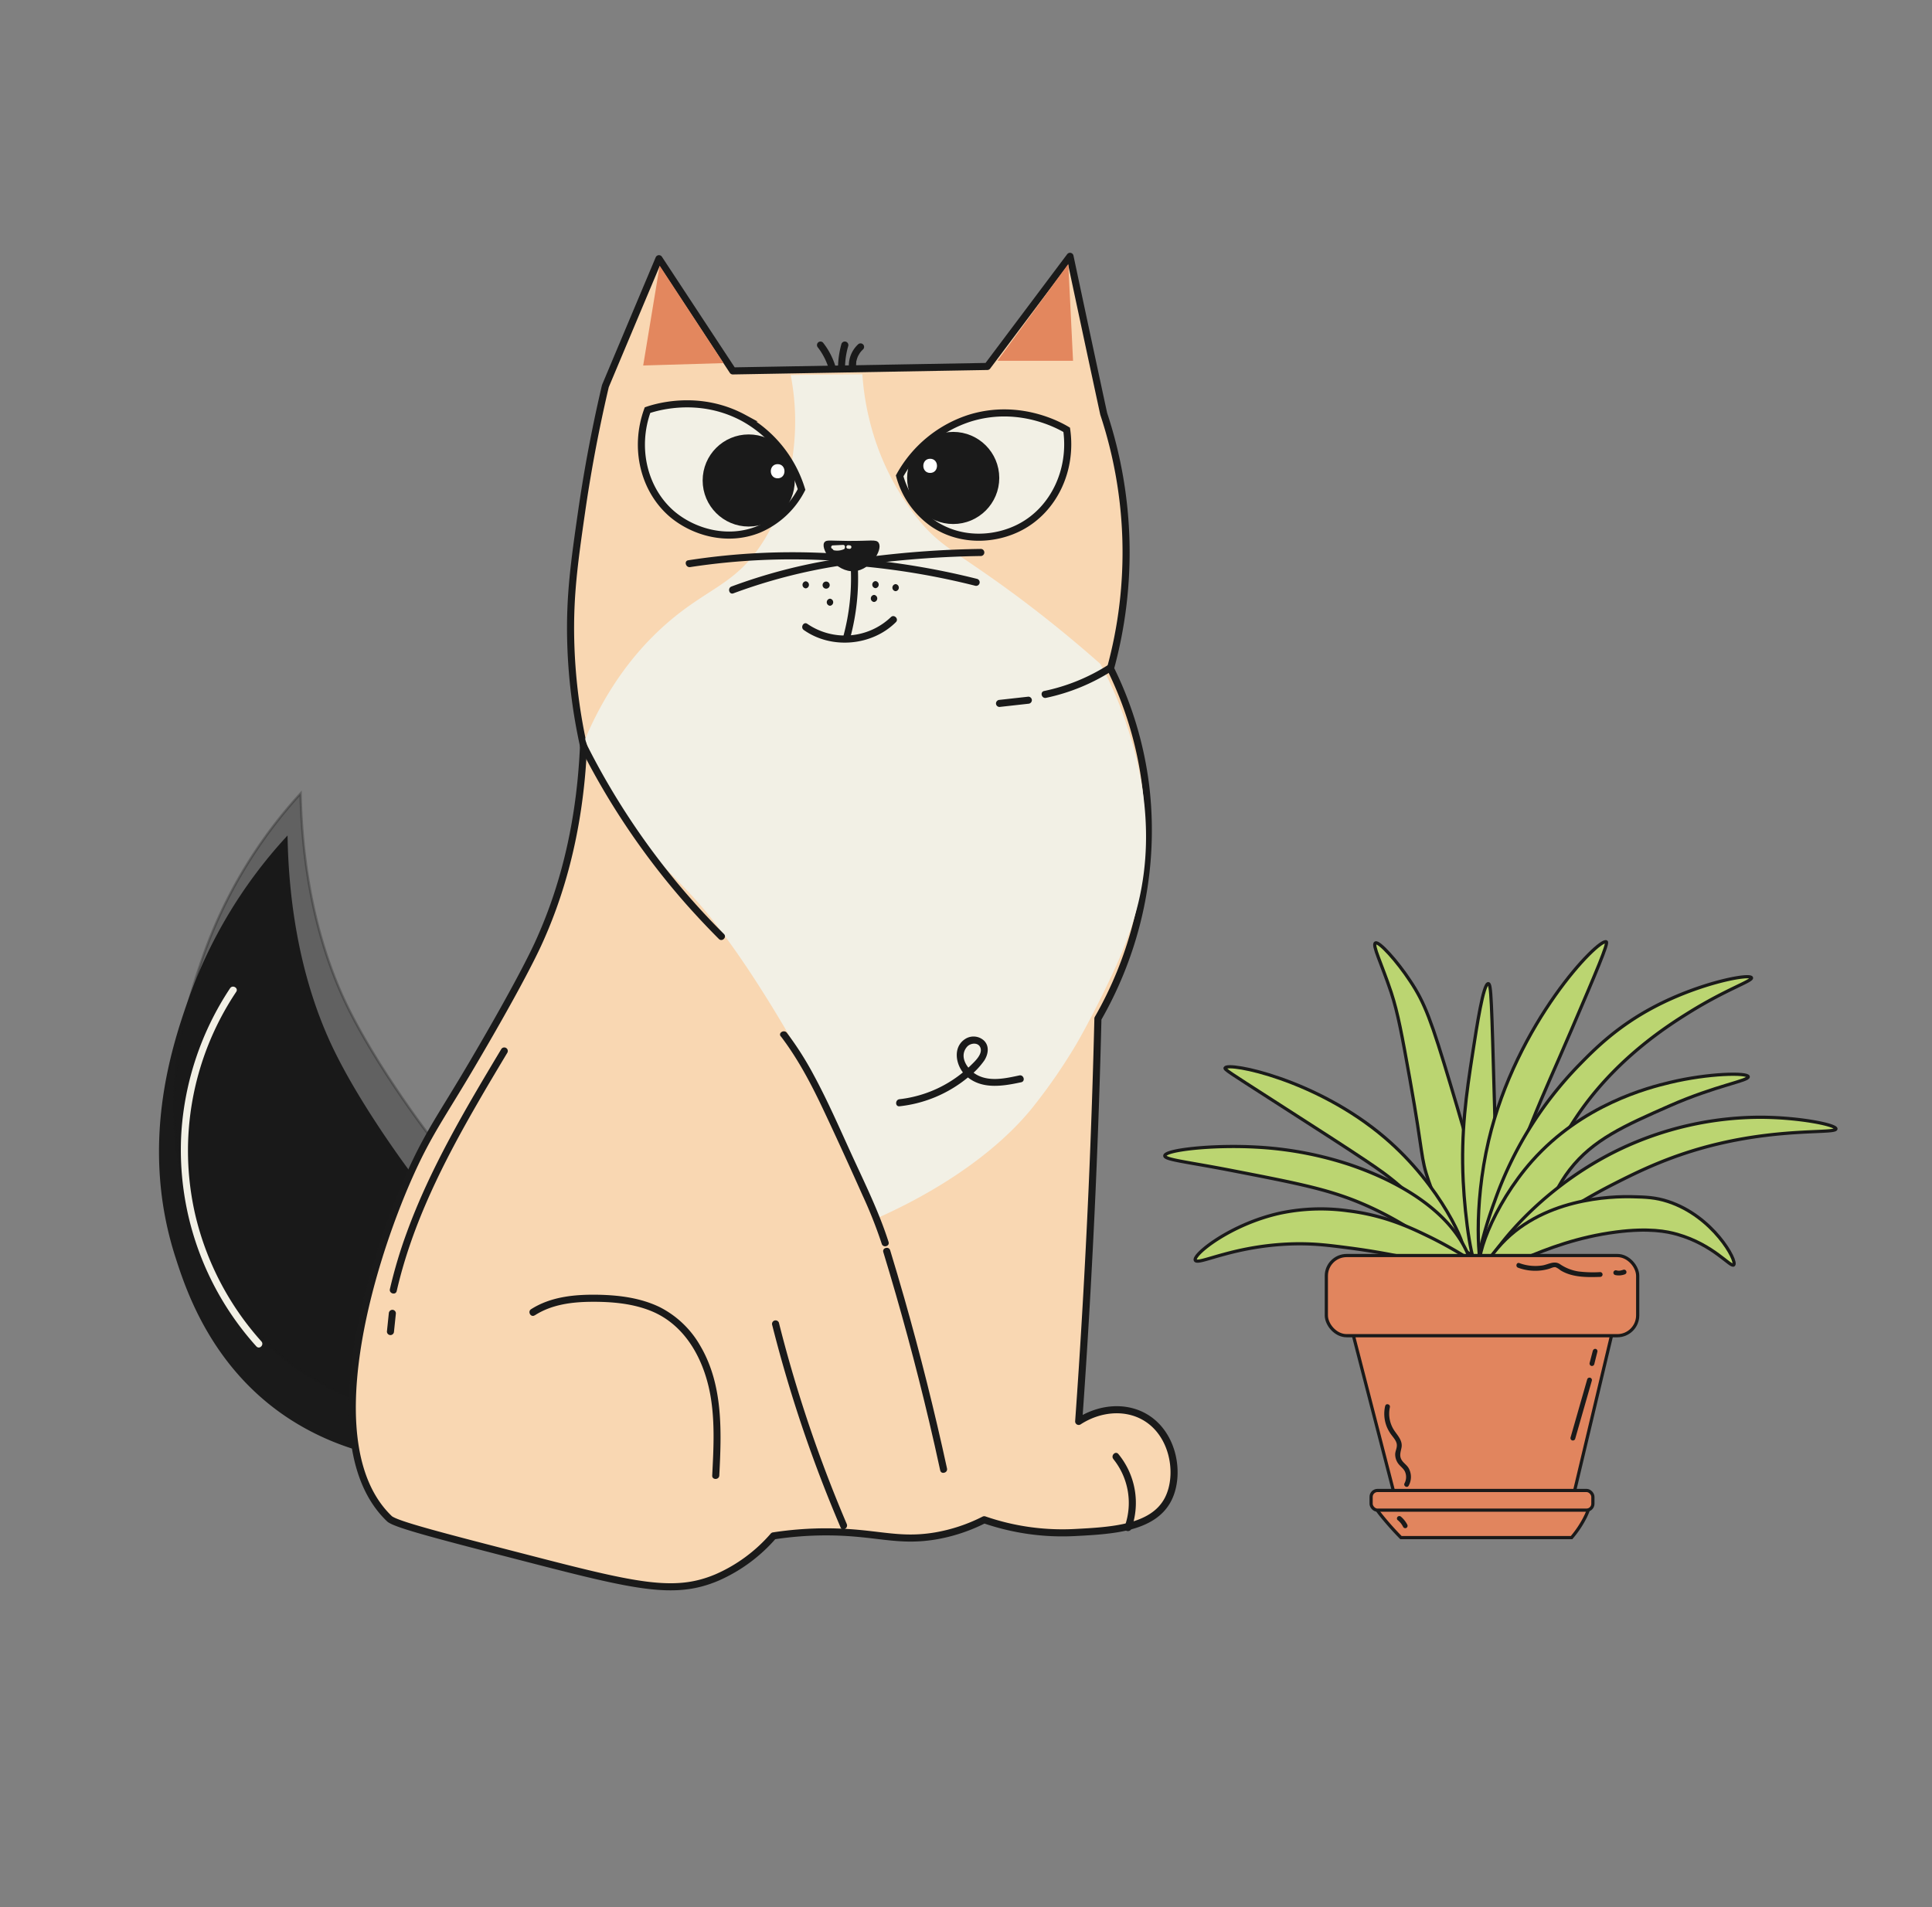<svg id="圖層_1" data-name="圖層 1" xmlns="http://www.w3.org/2000/svg" viewBox="0 0 602.89 595.28"><rect x="0" y="0" width="602.89" height="595.28" fill="#808080" stroke="none"/><defs><style>.cls-1,.cls-2,.cls-5,.cls-7{fill:#1a1a1a;}.cls-1,.cls-11,.cls-12,.cls-2,.cls-3,.cls-6,.cls-7{stroke:#1a1a1a;}.cls-1,.cls-11,.cls-12,.cls-2,.cls-4,.cls-6,.cls-7{stroke-miterlimit:10;}.cls-1,.cls-2{stroke-width:0.74px;}.cls-2{opacity:0.3;}.cls-3{fill:#f9d7b2;stroke-linecap:round;stroke-linejoin:round;}.cls-3,.cls-4,.cls-6,.cls-7{stroke-width:2.21px;}.cls-4,.cls-6,.cls-8{fill:#f2f0e5;}.cls-4{stroke:#f2f0e5;}.cls-9{fill:#e3875e;}.cls-10{fill:#fff;}.cls-11{fill:#bbd571;}.cls-12{fill:#e1855e;}</style></defs><path class="cls-1" d="M143.38,432.85c12.6-25.15-1.85-47.49-8-57-2.13-3.29-1.82-2.12-7-9-1.06-1.4-16.3-21.69-25-40-11.35-24-13.68-49.35-14-65.17a147.79,147.79,0,0,0-30.51,51.08c-4.93,14.2-15,44.65-3.78,79.48,3.22,10,11.14,34.54,35.53,50.36A81.67,81.67,0,0,0,124.73,455C130.17,450.6,138.22,443.15,143.38,432.85Z"/><path class="cls-2" d="M147.8,418.84c12.61-25.14-1.84-47.48-8-57-2.13-3.28-1.82-2.11-7-9-1.06-1.41-16.3-21.69-25-40-11.34-24-13.68-49.35-14-65.18a147.85,147.85,0,0,0-30.51,51.09c-4.92,14.2-15,44.65-3.78,79.47,3.22,10,11.14,34.55,35.53,50.37A82,82,0,0,0,129.15,441C134.6,436.59,142.64,429.15,147.8,418.84Z"/><path class="cls-3" d="M205.63,80.74q-8.37,19.88-16.72,39.76c-3.66,15.62-5.93,28.92-7.37,38.88-2.31,16-3.77,26.42-3.45,40.39a172,172,0,0,0,4,33c-1.21,28.37-8.09,48.6-14.2,61.88-2.18,4.73-7.89,16-20.56,37.52-9.38,15.95-13.59,21.33-19.53,34.64-12.67,28.4-29.52,84.93-6.3,107.16,1.82,1.74,15.27,5.23,42.09,12.14,34.76,9,46.8,11.87,60.11,6.24a49.42,49.42,0,0,0,17.65-13,109.48,109.48,0,0,1,16.43-1.26c15.43,0,22,3.27,34,1.3a53.33,53.33,0,0,0,15.35-5.08,74.73,74.73,0,0,0,28.11,4c11.57-.6,24.5-1.26,29.22-10.31,4-7.67,1.86-20.9-7.68-26-6-3.22-13.77-2.53-20.17,1.62q2.54-35.46,4.19-72.55,1.18-27,1.81-53.17a118.94,118.94,0,0,0,11.92-29.14,117.24,117.24,0,0,0,3-43.4,114.36,114.36,0,0,0-11-36.71,137.35,137.35,0,0,0-2.12-79.51Q339.12,104.6,333.9,80l-25.8,34.37-79.43,1.39Z"/><path class="cls-4" d="M248.06,118.12a76.86,76.86,0,0,1,.58,23c-.58,4.58-2.18,16.9-9.64,28.63-9.19,14.45-18.39,14.48-32.52,27.75-6.84,6.43-15.64,16.74-22.71,33.21a105.69,105.69,0,0,0,11.65,23.44c2.24,3.37,4.23,6,5.59,7.65,5.25,6.54,10.08,10.89,16.24,17.58,12.7,13.81,27.39,38,36.54,54.92a394.85,394.85,0,0,1,20.59,44.37c8.42-3.79,31.49-15,46.4-33a171.74,171.74,0,0,0,13.93-20c1.23-2.05,4.86-8.54,9.23-17.56,2.67-5.5,7.46-15.38,10.15-26.37,6.17-25.29-1-47.55-3.83-56a109.71,109.71,0,0,0-7.78-17.85c-11.23-9.92-20.82-17.3-27.35-22.1-17.68-13-22.72-14.37-30.12-23.87a80.61,80.61,0,0,1-14.13-28.14,84,84,0,0,1-2.8-15.85Z"/><path class="cls-5" d="M166.89,410.51c5.28-3.39,11.59-4.18,17.74-4.22s12.6.49,18.43,2.82c11.33,4.54,17.11,16.2,18.84,27.68,1.19,7.84.75,15.83.35,23.72-.08,1.42,2.13,1.42,2.21,0,.69-13.6,1.26-28.1-5.83-40.3a30.38,30.38,0,0,0-12.8-12.28c-5.93-2.86-12.59-3.71-19.1-3.84-7.19-.13-14.76.53-21,4.51-1.19.76-.09,2.68,1.12,1.91Z"/><path class="cls-5" d="M240.93,413.39a424.27,424.27,0,0,0,15.89,49.86q2.64,6.79,5.5,13.49c.56,1.31,2.47.18,1.91-1.11a424.5,424.5,0,0,1-17.32-48.58q-2.06-7.1-3.85-14.25a1.11,1.11,0,0,0-2.13.59Z"/><path class="cls-5" d="M347.42,455.37a21.82,21.82,0,0,1,3.51,21.15c-.49,1.33,1.64,1.91,2.13.58A24,24,0,0,0,349,453.81c-.91-1.1-2.46.47-1.56,1.56Z"/><path class="cls-5" d="M181.12,233.35a230.61,230.61,0,0,0,32.94,48.78q5,5.64,10.28,10.93c1,1,2.58-.56,1.57-1.56a228.28,228.28,0,0,1-35.73-46.12q-3.8-6.45-7.15-13.15c-.64-1.27-2.55-.15-1.91,1.12Z"/><path class="cls-5" d="M243.67,323.45c5.47,7.19,9.65,15.22,13.48,23.37,4.1,8.7,8.09,17.46,12,26.22a140,140,0,0,1,6,15.16c.43,1.35,2.57.78,2.13-.59-2.94-9.23-7.26-18-11.29-26.77-3.91-8.53-7.65-17.18-12.12-25.43a99.67,99.67,0,0,0-8.33-13.07c-.85-1.12-2.77,0-1.91,1.11Z"/><path class="cls-5" d="M275.64,390.78q8,26.19,14.3,52.85,1.8,7.62,3.45,15.26c.3,1.39,2.44.8,2.13-.59q-5.81-26.74-13.31-53.1-2.15-7.53-4.43-15c-.42-1.35-2.55-.77-2.14.59Z"/><path class="cls-5" d="M156.41,327.45c-11.06,18.47-22.18,37.12-29.55,57.43a147.45,147.45,0,0,0-5.19,17.45c-.32,1.38,1.81,2,2.13.59,4.82-21,14.61-40.25,25.3-58.76,3-5.23,6.11-10.41,9.21-15.59a1.1,1.1,0,0,0-1.9-1.12Z"/><path class="cls-5" d="M121.33,409.9l-.59,5.68a1.11,1.11,0,0,0,1.11,1.1,1.12,1.12,0,0,0,1.1-1.1l.59-5.68a1.11,1.11,0,0,0-1.1-1.11,1.15,1.15,0,0,0-1.11,1.11Z"/><path class="cls-5" d="M280.69,345.27a40.32,40.32,0,0,0,21.22-8.89,24.49,24.49,0,0,0,5.23-5.38c1.23-1.9,1.69-4.51-.09-6.24a4.81,4.81,0,0,0-5.67-.61c-4.32,2.57-3.14,8.6,0,11.54,4.77,4.45,11.48,3.33,17.29,2.08,1.39-.3.8-2.43-.59-2.13-4.16.89-9,2-13-.05-3-1.53-6.05-5.68-3.33-8.87,1.06-1.25,3.63-1.53,4.23.37s-1.6,4-2.8,5.17a38,38,0,0,1-22.48,10.8c-1.4.15-1.41,2.36,0,2.21Z"/><path class="cls-1" d="M257.51,169.53c.4-.72,1.52-.38,6.92-.34,7.31.06,8.9-.53,9.47.46,1.09,1.86-2.4,7.79-7.2,8.24C261.14,178.42,256.5,171.38,257.51,169.53Z"/><path class="cls-5" d="M265.5,177.45a69.3,69.3,0,0,1-2.28,20.92,1.11,1.11,0,0,0,2.13.59,71.58,71.58,0,0,0,2.36-21.51c-.06-1.42-2.27-1.42-2.21,0Z"/><path class="cls-5" d="M257.8,183.72a1.11,1.11,0,0,0,0-2.22,1.11,1.11,0,0,0,0,2.22Z"/><path class="cls-5" d="M259,189.06a1.11,1.11,0,0,0,0-2.21,1.11,1.11,0,0,0,0,2.21Z"/><path class="cls-5" d="M251.43,183.63a1.11,1.11,0,0,0,0-2.21,1.11,1.11,0,0,0,0,2.21Z"/><path class="cls-5" d="M273.2,183.57a1.11,1.11,0,0,0,0-2.21,1.11,1.11,0,0,0,0,2.21Z"/><path class="cls-5" d="M272.75,187.88a1.11,1.11,0,0,0,0-2.21,1.11,1.11,0,0,0,0,2.21Z"/><path class="cls-5" d="M279.48,184.51a1.11,1.11,0,0,0,0-2.21,1.11,1.11,0,0,0,0,2.21Z"/><path class="cls-6" d="M202.06,128c2.22-.76,15.93-5.2,30.07,2.48a38.32,38.32,0,0,1,18,22.29,26.79,26.79,0,0,1-13.49,12.49c-9.64,3.84-20,.89-26.71-4.65C201,153.12,197.71,140,202.06,128Z"/><circle class="cls-7" cx="233.64" cy="149.96" r="13.27"/><path class="cls-6" d="M332.87,134.15c-2-1.2-14.53-8.36-29.94-3.74a38.33,38.33,0,0,0-22.19,18.11,26.82,26.82,0,0,0,10.64,15c8.65,5.74,19.44,5,27.09.93C328.79,159,334.66,146.82,332.87,134.15Z"/><circle class="cls-7" cx="297.45" cy="149.17" r="13.27"/><path class="cls-5" d="M260.6,114a22.71,22.71,0,0,0-3.78-7.08,1.1,1.1,0,0,0-1.56,0,1.12,1.12,0,0,0,0,1.56,20.7,20.7,0,0,1,3.21,6.1,1.1,1.1,0,1,0,2.13-.58Z"/><path class="cls-5" d="M263.7,114.54a24.8,24.8,0,0,1,1-6.56,1.11,1.11,0,0,0-2.14-.59,28.88,28.88,0,0,0-1.05,7.15,1.1,1.1,0,0,0,1.1,1.1,1.12,1.12,0,0,0,1.11-1.1Z"/><path class="cls-5" d="M267.2,114.89a8.73,8.73,0,0,1,0-1.77c0,.11,0,.07,0,0l0-.21c0-.15.07-.3.11-.46a6.4,6.4,0,0,1,.26-.85l.07-.19c0-.08.06-.13,0,0l.18-.38c.14-.26.29-.52.45-.77a3.28,3.28,0,0,1,.27-.38c-.07.09,0,0,0,0a1.83,1.83,0,0,1,.13-.16,8.31,8.31,0,0,1,.65-.68,1.1,1.1,0,0,0,0-1.56,1.12,1.12,0,0,0-1.56,0,9.14,9.14,0,0,0-2.85,7.49A1.13,1.13,0,0,0,266.1,116c.54,0,1.17-.49,1.1-1.11Z"/><path class="cls-5" d="M345.88,207.48a59.77,59.77,0,0,1-20.05,8.18c-1.39.3-.8,2.43.59,2.14A62,62,0,0,0,347,209.39c1.2-.76.09-2.68-1.12-1.91Z"/><path class="cls-5" d="M320.9,217.43l-9,1a1.14,1.14,0,0,0-1.1,1.11,1.11,1.11,0,0,0,1.1,1.1l9-1a1.14,1.14,0,0,0,1.1-1.1,1.11,1.11,0,0,0-1.1-1.11Z"/><path class="cls-8" d="M71.8,308.43a92.31,92.31,0,0,0-15.2,44.95A91.57,91.57,0,0,0,80,420.21c1,1.06,2.52-.51,1.56-1.57A89.91,89.91,0,0,1,60.9,379a89.2,89.2,0,0,1,12.81-69.45c.79-1.19-1.12-2.3-1.91-1.12Z"/><path class="cls-9" d="M333.37,82.38q.75,15.11,1.48,30.22H311.26Z"/><path class="cls-9" d="M205.85,82.91q-2.57,15.59-5.14,31.16l25.06-.74Z"/><path class="cls-5" d="M271.24,176a308.84,308.84,0,0,1,34.92-2.47,1.11,1.11,0,0,0,0-2.21,306.53,306.53,0,0,0-34.92,2.47c-1.4.18-1.41,2.39,0,2.21Z"/><path class="cls-5" d="M270.52,176.9a231.86,231.86,0,0,1,33.8,5.91,1.11,1.11,0,0,0,.59-2.14,237.18,237.18,0,0,0-34.39-6c-1.41-.15-1.4,2.07,0,2.21Z"/><path class="cls-5" d="M260.22,172.75a212,212,0,0,0-45.44,2.11c-1.4.21-.8,2.34.59,2.13a209.71,209.71,0,0,1,44.85-2c1.42.08,1.41-2.13,0-2.21Z"/><path class="cls-5" d="M261.43,174.43a168.66,168.66,0,0,0-33.16,8.62c-1.32.49-.75,2.63.59,2.13A169.36,169.36,0,0,1,262,176.56c1.4-.22.8-2.35-.59-2.13Z"/><path class="cls-8" d="M260,171.32l3.12-.15a.56.56,0,0,0,.56-.55.58.58,0,0,0-.56-.56l-3.12.15a.56.56,0,1,0,0,1.11Z"/><path class="cls-8" d="M260.2,171.74a5.19,5.19,0,0,0,3.16-.34.54.54,0,0,0,.2-.75.56.56,0,0,0-.76-.2l-.09,0-.13.05-.33.1-.32.07-.15,0h-.06a4.73,4.73,0,0,1-.65,0l-.34,0c.13,0,0,0,0,0l-.19,0a.58.58,0,0,0-.68.39.56.56,0,0,0,.38.68Z"/><path class="cls-8" d="M264.65,171.25l.47.05a.54.54,0,0,0,.22-.05.38.38,0,0,0,.17-.12.33.33,0,0,0,.12-.17.54.54,0,0,0,.05-.22l0-.14a.58.58,0,0,0-.15-.25l-.11-.08a.54.54,0,0,0-.28-.08l-.47-.05a.42.42,0,0,0-.22.05.39.39,0,0,0-.17.11.36.36,0,0,0-.12.18.54.54,0,0,0-.05.21l0,.15a.64.64,0,0,0,.15.25l.11.08a.54.54,0,0,0,.28.08Z"/><path class="cls-5" d="M250.82,196.62c8.61,6.1,21.28,5,28.75-2.45,1-1-.56-2.57-1.57-1.56a20.76,20.76,0,0,1-26.06,2.1c-1.16-.83-2.27,1.09-1.12,1.91Z"/><path class="cls-10" d="M242.67,149.28c2.84,0,2.85-4.42,0-4.42s-2.85,4.42,0,4.42Z"/><path class="cls-10" d="M290.26,147.6c2.84,0,2.85-4.42,0-4.42s-2.85,4.42,0,4.42Z"/><path class="cls-11" d="M459.54,391.35c-3.11.75-9.93-11.84-13.69-22.68-2.61-7.52-1.62-8.07-5.87-31.75-2.46-13.75-3.74-20.76-5.86-27.21-3-9-6-14.85-4.89-15.42S436,300,440,306.08c4.69,7,6.68,12.58,12.71,32.66s7.1,24.67,7.82,30.84C461,373.48,463,390.51,459.54,391.35Z"/><path class="cls-11" d="M456.6,368.67c-.76-15.48,1-27.4,2.94-39.91,1.32-8.6,3.36-21.86,4.89-21.77.93.05,1,5.09,1.95,38.1.31,10.3.61,20.23-1,33.56-.71,5.94-2,17.22-3.91,17.23C459.32,395.89,457.19,380.44,456.6,368.67Z"/><path class="cls-11" d="M462.81,396.17c-1.47-.14-3.16-19.46,1.73-40.23,8.64-36.71,34.35-63.23,36.71-62,.71.37-3.1,9.31-10.74,27.17-5.69,13.33-8.1,18.19-13,30.41-3.09,7.7-4.79,12-6.84,18.05C464.84,386.89,463.84,396.27,462.81,396.17Z"/><path class="cls-11" d="M460.51,396.79A124.74,124.74,0,0,1,466.38,375a115.86,115.86,0,0,1,26.4-42.63c5-5.12,12-12.12,23.46-18.14,14.37-7.56,29.74-10.41,30.31-9.08.42,1-7.71,3.51-19.55,10.89-6.41,4-21.38,13.5-33.24,29.93A111.91,111.91,0,0,0,482,366.86c-6.54,15.37-7.43,27.57-15.64,29.93A11.53,11.53,0,0,1,460.51,396.79Z"/><path class="cls-11" d="M462.47,396.79c-3.27-2,3.25-20.53,15.64-34.47,15.69-17.65,36.24-22.87,43-24.49,12.12-2.91,24.16-3.08,24.44-1.81s-10.14,2.77-24.44,9.07-24,10.58-31.29,20c-7.12,9.22-6.09,16-16.62,25.4C471.24,392.22,464.64,398.13,462.47,396.79Z"/><path class="cls-11" d="M456.6,390.44c1.37-.86-6.67-20.21-24.44-35.38-21.39-18.26-48.88-23.64-49.86-21.77-.24.47,1.17,1.33,14.67,10,30.62,19.62,33.95,22,38.13,25.4C450,381,455.58,391.08,456.6,390.44Z"/><path class="cls-11" d="M391.83,358c-13.67-.74-28.29.91-28.35,2.72,0,1.23,6.83,1.88,20.53,4.53,20,3.88,29.95,5.81,40.08,10,20,8.25,31.88,21.16,34.22,19.05.61-.55.33-1.91-1-4.53-8.22-16.5-30.23-24.28-36.17-26.31A111.58,111.58,0,0,0,391.83,358Z"/><path class="cls-11" d="M445.85,385.9c-5.77-2.8-13.81-6.62-25.14-8a61.27,61.27,0,0,0-21.28.73C384,382.05,372.21,391.55,373,393.31s12.48-5,32.28-5.13c5.48,0,9.26.45,16.11,1.35,26.17,3.46,41.19,10.12,42,8.17C464.19,396,453.29,389.52,445.85,385.9Z"/><path class="cls-11" d="M463.45,396.79c-1.29-1.16,13.75-24.55,42-38.1a102.56,102.56,0,0,1,44-10c12.09.05,23.53,2.37,23.46,3.63-.07,1.48-15.71-.22-36.17,4.54-14.9,3.46-25.47,8.75-33.24,12.7C477,383.07,464.52,397.76,463.45,396.79Z"/><path class="cls-11" d="M509.48,373.5c4.07.1,7.1.2,11,1.47,14.11,4.59,21.73,18.61,20.54,19.81-.91.92-6.27-6.31-17.61-9.54-3.25-.92-8.85-2.05-19.07-.73-23.75,3.05-39,14.95-40.9,12.28-1-1.41,2.54-5.64,3.91-7.26C480.72,373.73,503.16,373.35,509.48,373.5Z"/><path class="cls-12" d="M490.41,469.27H435.85q-8.66-33.56-17.3-67.12h87.83Z"/><path class="cls-12" d="M490.41,479.89H437.18c-1.39-1.41-3.25-3.39-5.33-5.89-2.5-3-2.83-3.79-2.66-4.41.56-2,6.1-1.63,8-1.47h53.23c2.63-.41,4.77.12,5.33,1.47.13.31.37,1.17-1.33,4.41A31.83,31.83,0,0,1,490.41,479.89Z"/><rect class="cls-12" x="427.86" y="465.17" width="69.21" height="6.15" rx="2"/><rect class="cls-12" x="413.89" y="391.85" width="97.16" height="25.02" rx="6.34"/><path class="cls-5" d="M497.05,421.55l-1,3.82a.78.78,0,0,0,.53.93.77.77,0,0,0,.92-.53l.95-3.82A.75.75,0,0,0,498,421a.76.76,0,0,0-.92.52Z"/><path class="cls-5" d="M495.29,430.51l-5.19,18.12a.75.75,0,0,0,1.45.4l5.19-18.12a.75.75,0,0,0-1.45-.4Z"/><path class="cls-5" d="M473.72,395.65a15.41,15.41,0,0,0,6.52.92,15.22,15.22,0,0,0,3.14-.57c.61-.18,1.44-.65,2.08-.49a6.08,6.08,0,0,1,1.48.94c3.68,2.27,8.24,2.2,12.4,2.07a.75.75,0,0,0,0-1.5,37.28,37.28,0,0,1-6.76-.2,14,14,0,0,1-5.8-2.29c-1.79-1.17-3.58.1-5.47.41a14.32,14.32,0,0,1-7.19-.73c-.91-.33-1.3,1.12-.4,1.44Z"/><path class="cls-5" d="M504,397.93a5.28,5.28,0,0,0,3-.2.85.85,0,0,0,.45-.34.79.79,0,0,0,.07-.58.76.76,0,0,0-.92-.53,4.81,4.81,0,0,1-1,.26l.2,0a4.43,4.43,0,0,1-1.26,0l.2,0-.33-.06a.75.75,0,1,0-.39,1.45Z"/><path class="cls-5" d="M436.17,474.42a7.69,7.69,0,0,1,1.08,1.13l-.12-.15a7.34,7.34,0,0,1,.75,1.18.75.75,0,0,0,1,.27.76.76,0,0,0,.27-1,8.08,8.08,0,0,0-1.95-2.47.79.79,0,0,0-.53-.22.81.81,0,0,0-.53.22.76.76,0,0,0,0,1.06Z"/><path class="cls-5" d="M432.25,438.79a10.93,10.93,0,0,0,.46,6.4,11.44,11.44,0,0,0,1.52,2.68c.66.89,1.6,1.9,1.66,3.07s-.56,2-.51,3.11a4.86,4.86,0,0,0,.94,2.73c.65.89,1.63,1.49,2.1,2.51a4.12,4.12,0,0,1-.13,3.64c-.45.85.84,1.61,1.29.75a5.61,5.61,0,0,0,0-5.46c-.57-1-1.57-1.57-2.16-2.52-.82-1.31-.36-2.48-.08-3.85.41-2.08-1-3.6-2.11-5.18a9.47,9.47,0,0,1-1.51-7.48c.21-.94-1.24-1.34-1.44-.4Z"/></svg>